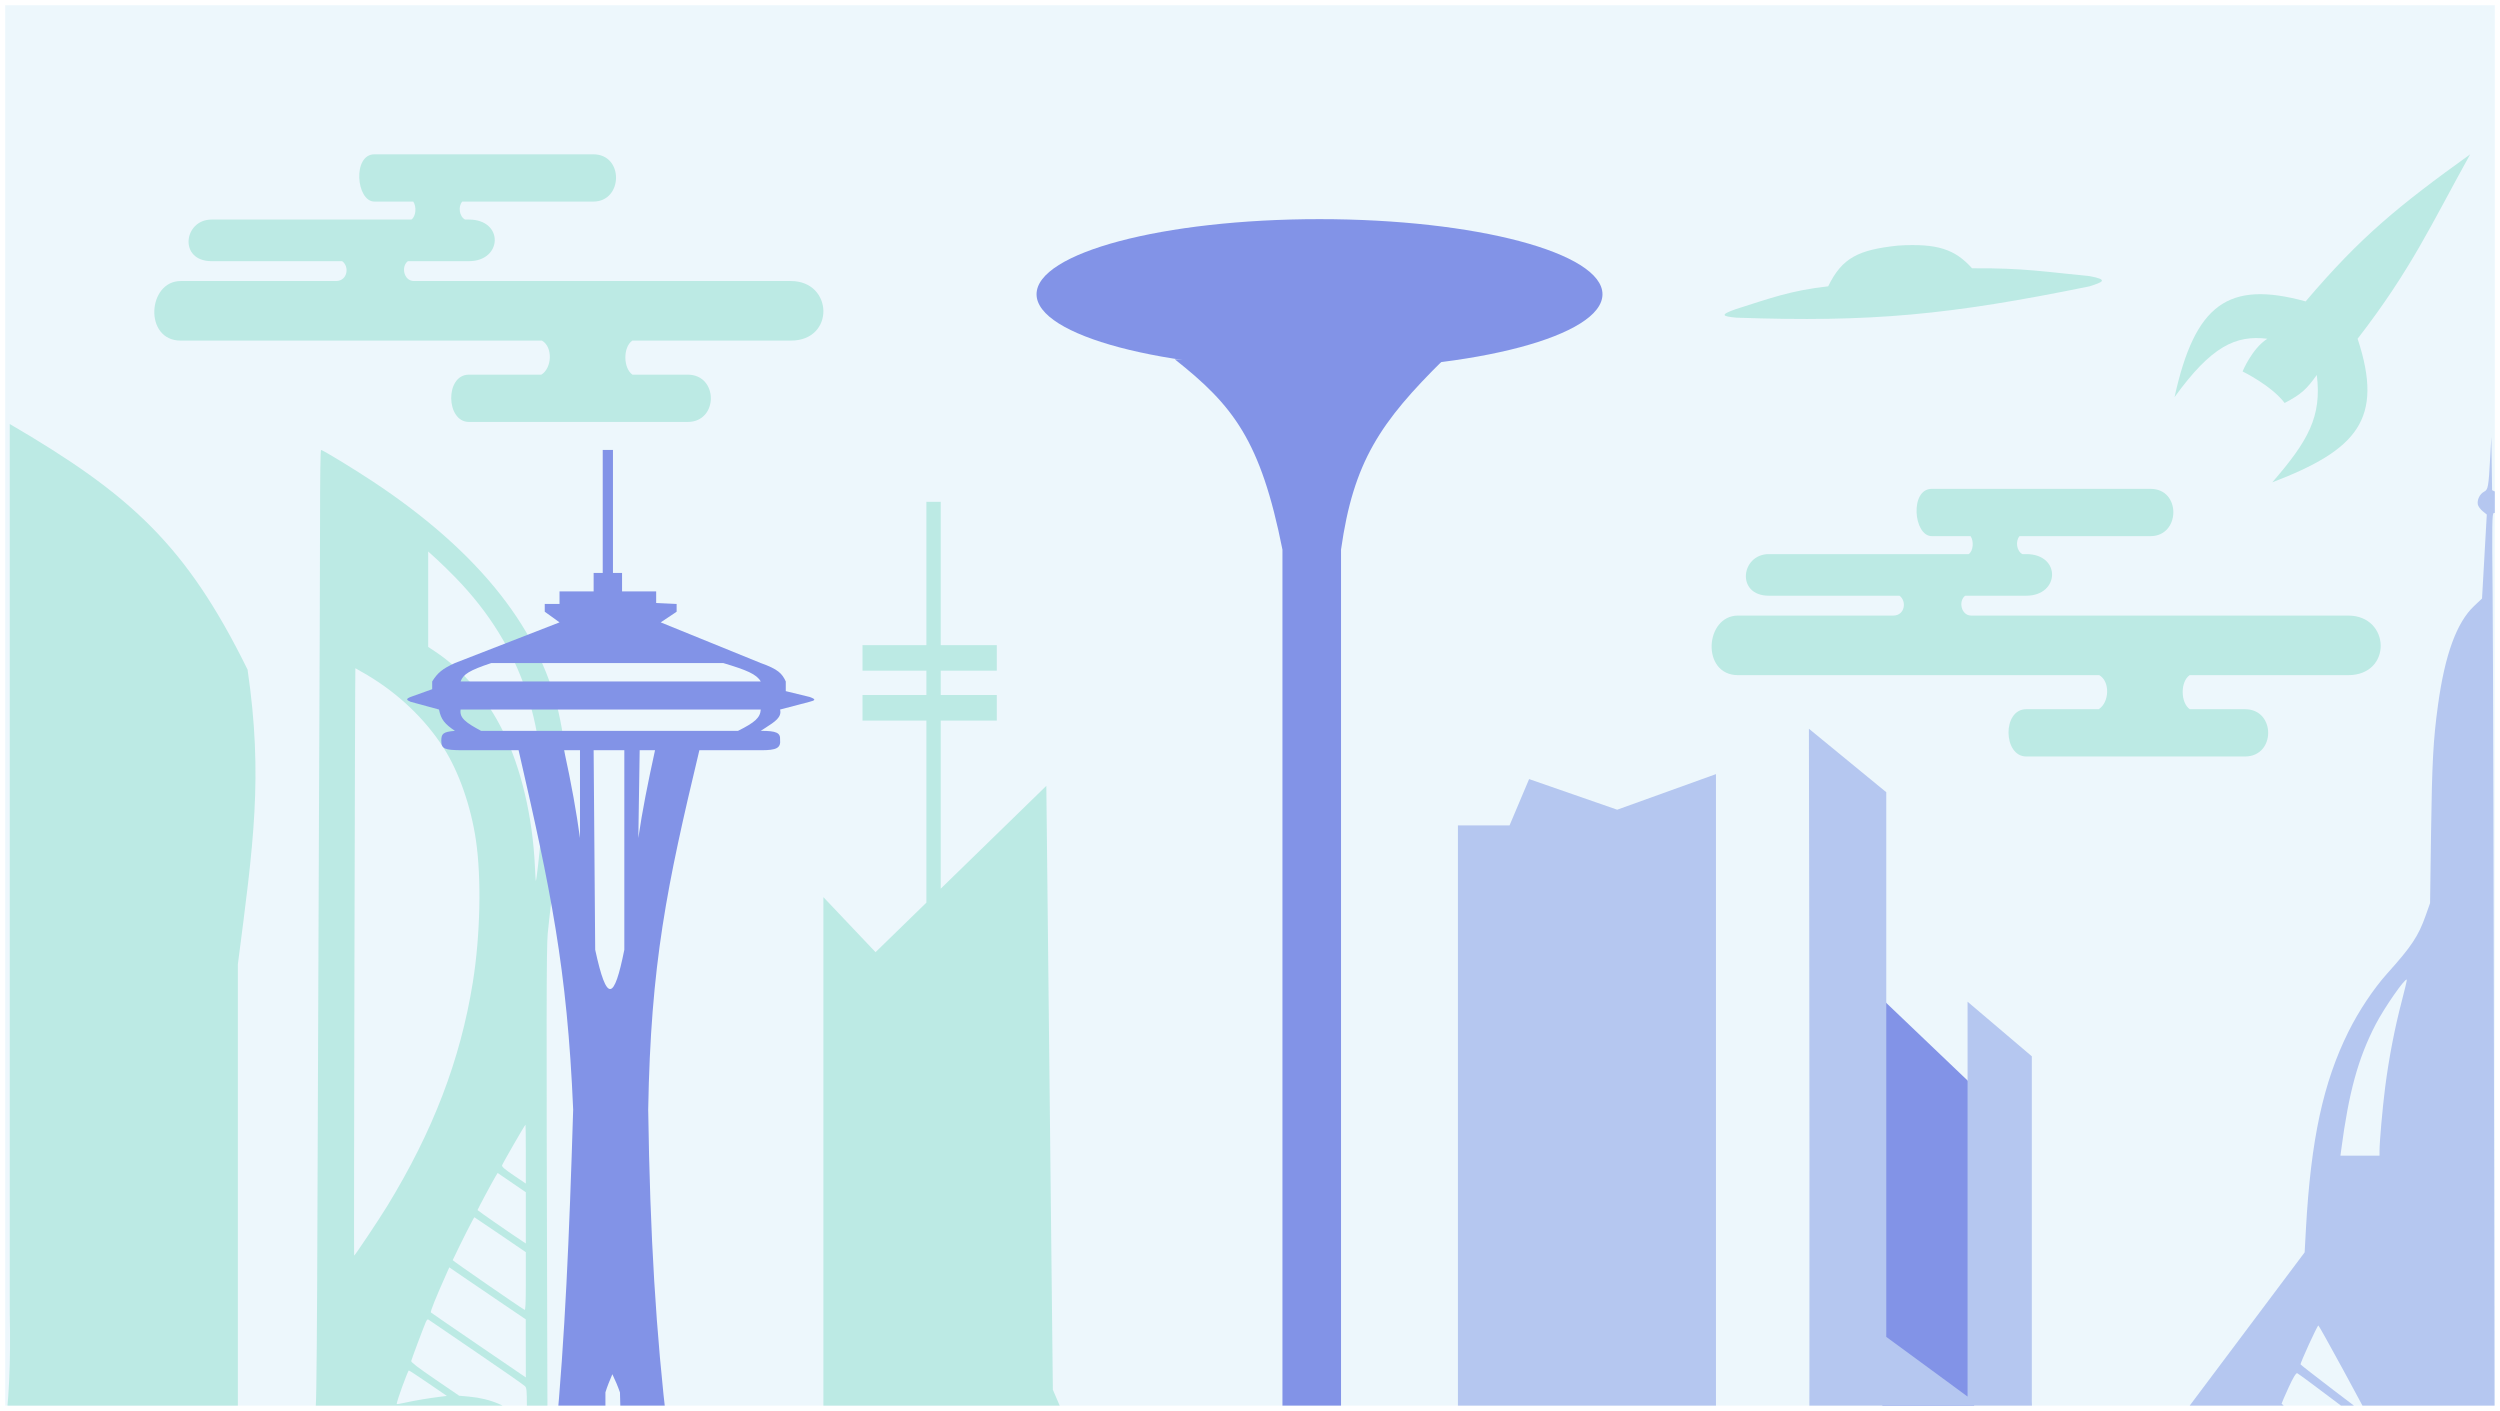 <svg width="1928" height="1088" viewBox="0 0 1928 1088" fill="none" xmlns="http://www.w3.org/2000/svg">
<g clip-path="url(#clip0_178_1880)" filter="url(#filter0_d_178_1880)">
<rect width="1920" height="1080" transform="translate(4)" fill="#EDF7FC"/>
<path d="M7.518 1009.21C10.855 1157.12 -20.334 1223.86 -139.296 1312.02L-210 1344H245C208.084 1243.86 186.087 1187.74 183.446 1086.88V739.625C195.37 647.344 203.023 595.225 190.932 512.413C143.549 416.197 100.546 377.337 7.518 323V1009.21Z" fill="#BCEAE4"/>
<path fill-rule="evenodd" clip-rule="evenodd" d="M246.819 396.614C246.813 426.102 246.453 525.793 246.021 618.15C245.589 710.507 245.049 849.94 244.821 928C244.566 1015.24 244.084 1073.55 243.571 1079.33C238.407 1137.51 220.814 1188.67 192.223 1228.65C182.216 1242.64 176.52 1249.31 163.069 1262.81C127.33 1298.66 87.065 1322.51 28.244 1342.68C24.946 1343.81 51.821 1343.94 311.8 1344C469.761 1344.03 599 1343.79 599 1343.45C599 1343.12 595.266 1341.42 590.702 1339.67C541.445 1320.84 500.982 1288.97 473.005 1246.95C450.683 1213.43 435.171 1174.08 424.358 1123.57L422.273 1113.82L421.994 1016.31C421.324 782.004 421.399 726.37 422.399 716.071C424.092 698.635 426.569 679.108 429.481 660.232C434.158 629.927 434.732 623.762 435.212 598.728C435.691 573.786 435.317 568.071 432.138 551.79C418.849 483.737 370.524 422.151 287.23 367.119C272.396 357.318 248.861 343 247.583 343C247.128 343 246.827 364.132 246.819 396.614ZM351.672 441.847C402.857 494.667 423.951 558.538 417.249 640.405C416.156 653.742 413.74 674.908 413.252 675.414C413.14 675.53 412.808 670.432 412.514 664.085C410.748 625.947 402.012 588.824 388.08 560.262C375.612 534.699 356.918 512.651 335.827 498.632L330.218 494.905V458.116V421.327L336.493 426.992C339.943 430.108 346.774 436.793 351.672 441.847ZM283.165 516.565C307.257 530.86 327.896 550.549 342.147 572.831C353.828 591.096 363.118 617.576 366.989 643.642C371.391 673.286 370.437 717.525 364.617 753.702C354.994 813.507 333.956 868.402 298.401 926.48C292.237 936.548 273.433 964.679 273.102 964.327C272.793 963.997 273.756 511.327 274.066 511.327C274.215 511.327 278.31 513.684 283.165 516.565ZM405.51 886.062V908.766L396.182 902.45C389.257 897.76 386.942 895.771 387.197 894.73C387.535 893.348 404.816 863.357 405.274 863.357C405.404 863.357 405.51 873.574 405.51 886.062ZM405.51 935.214V954.963L403.236 953.467C393.835 947.285 368.269 929.55 368.269 929.21C368.269 928.705 379.91 906.957 382.182 903.218L383.777 900.593L394.643 908.029L405.51 915.464V935.214ZM385.949 948.33L405.509 961.683L405.51 984.188C405.51 1001.96 405.297 1006.57 404.498 1006.11C400.013 1003.51 348.938 968.221 349.118 967.84C355.694 953.938 365.486 934.601 365.87 934.761C366.155 934.88 375.191 940.986 385.949 948.33ZM390.303 1003.22L405.456 1013.48L405.483 1035.88L405.51 1058.28L369.281 1033.57C349.355 1019.98 332.722 1008.55 332.319 1008.17C331.694 1007.58 335.969 996.969 344.773 977.253L346.493 973.4L360.822 983.186C368.703 988.568 381.969 997.584 390.303 1003.22ZM367.459 1038.95C387.274 1052.42 404.124 1064.16 404.902 1065.05C406.13 1066.45 406.319 1068.46 406.319 1080.08V1093.51L403.688 1091.06C392.377 1080.55 378.502 1074.59 361.792 1073.08L354.101 1072.38L335.481 1059.66C322.013 1050.45 316.937 1046.55 317.138 1045.58C317.426 1044.17 325.936 1021.43 328.195 1016.03C329.115 1013.83 329.767 1013.16 330.46 1013.7C330.995 1014.12 347.645 1025.48 367.459 1038.95ZM330.444 1062.84L344.621 1072.55L339.646 1073.15C331.183 1074.17 318.773 1076.27 312.205 1077.78C308.755 1078.57 305.931 1079.01 305.931 1078.75C305.931 1076.56 314.606 1052.73 315.337 1052.9C315.848 1053.03 322.646 1057.5 330.444 1062.84ZM236.307 1267.99V1303.6H227.401H218.496L218.491 1272.64C218.486 1242.29 218.522 1241.61 220.313 1237.48L222.139 1233.28L226.592 1232.98C229.041 1232.82 232.229 1232.62 233.676 1232.54L236.307 1232.38V1267.99ZM263.833 1267.99V1303.6H253.713H243.593V1267.99V1232.38H253.713H263.833V1267.99ZM285.489 1232.91L289.739 1233.42V1268.51V1303.6H280.429H271.119V1267.99V1232.38L276.179 1232.39C278.962 1232.39 283.152 1232.63 285.489 1232.91ZM307.192 1234.94L314.836 1235.88V1269.74V1303.6H305.931H297.026V1268.8C297.026 1237.83 297.164 1234 298.287 1234C298.982 1234 302.989 1234.42 307.192 1234.94ZM330.839 1238.91C335.173 1239.82 339.357 1240.76 340.136 1240.98C341.454 1241.36 341.553 1243.57 341.553 1272.49V1303.6H331.838H322.123V1270.42C322.123 1252.17 322.311 1237.24 322.541 1237.24C322.772 1237.24 326.507 1237.99 330.839 1238.91ZM358.715 1246.31L366.65 1248.91V1276.25V1303.6H357.744H348.839V1273.65C348.839 1250.92 349.073 1243.71 349.81 1243.71C350.343 1243.71 354.35 1244.88 358.715 1246.31ZM385.068 1256.73L393.366 1260.59V1282.1V1303.6H383.651H373.936V1277.73C373.936 1253.44 374.023 1251.89 375.353 1252.36C376.132 1252.63 380.504 1254.6 385.068 1256.73ZM211.21 1278.91V1303.6H201.495H191.78V1290.58V1277.56L197.032 1271.8C199.921 1268.64 204.201 1263.42 206.545 1260.19C208.888 1256.97 210.896 1254.31 211.007 1254.28C211.118 1254.25 211.21 1265.34 211.21 1278.91ZM413.403 1272.62L420.082 1276.99V1290.3V1303.6H410.367H400.652V1284.11V1264.62L403.688 1266.43C405.358 1267.43 409.729 1270.21 413.403 1272.62ZM434.403 1288.83C437.705 1291.83 442.664 1296.37 445.424 1298.92L450.442 1303.54L438.905 1303.57L427.368 1303.6V1293.48C427.368 1287.92 427.601 1283.37 427.884 1283.37C428.167 1283.37 431.101 1285.82 434.403 1288.83ZM184.494 1294.29V1303.6L172.957 1303.57L161.42 1303.55L163.849 1301.75C165.185 1300.77 170.285 1296.6 175.183 1292.49C180.081 1288.39 184.18 1285.02 184.291 1285.01C184.402 1284.99 184.494 1289.17 184.494 1294.29Z" fill="#BCEAE4"/>
<path fill-rule="evenodd" clip-rule="evenodd" d="M472.714 343V437.871H479.729V452.064H506.033V461.028L521.815 461.775V467.752L509.54 475.969L586.698 507.343C600.173 512.137 603.127 515.407 605.987 521.537V529.007L624.4 533.489C629.648 535.363 628.73 536.108 624.4 537.224L601.603 543.2C603.061 549.111 597.693 552.553 590.369 557.251L590.367 557.252L590.366 557.253C589.187 558.009 587.957 558.798 586.698 559.634C598.968 559.604 601.902 561.202 601.603 566.357C602.285 572.9 598.908 574.623 586.698 574.575H539.351C514.26 679.542 501.861 738.957 499.895 851.717C502.678 1046.46 518.507 1153.75 555.133 1344H514.661H495.949V1309.68H452.823V1344H437.319H392.926C428.67 1159 435.997 1049.72 442.027 851.717C437.406 742.761 424.69 682.296 399.941 574.575H355.224C343.47 574.379 340.225 573.775 340.319 567.104C340.487 562.125 341.171 560.4 350.84 559.634C343.085 554.392 340.053 550.931 338.565 543.2L316.645 537.224C313.512 535.864 312.745 535.062 316.645 533.489L333.304 527.513V521.537C337.459 514.878 341.198 511.729 350.84 507.343L431.505 475.969L420.107 467.752V461.775H431.505V452.064H457.809V437.871H464.823V343H472.714ZM378.898 507.343C362.129 512.91 357.128 516.017 355.224 521.537H586.698C583.353 515.884 575.945 512.791 557.764 507.343H378.898ZM355.224 543.2C354.23 549.607 359.047 553.207 371.007 559.634H569.162C582.251 553.104 586.282 549.496 586.698 543.2H355.224ZM459.016 728.46L457.809 574.575H481.483L481.479 728.46C473.606 767.554 468.045 770.098 459.016 728.46ZM492.283 642.276C495.38 621.083 499.43 600.824 505.156 574.575H493.32L492.283 642.276ZM435.013 574.575H447.288V642.276C444.534 622.348 440.925 601.736 435.013 574.575ZM472.247 1055.79C470.058 1060.96 468.311 1065.15 466.901 1069.8V1191.24H481.425L478.111 1069.8C476.494 1065.16 474.565 1060.59 472.247 1055.79ZM452.823 1191.24L461.199 1127.61V1191.24H452.823ZM495.949 1191.24L486.682 1127.61L488.687 1191.24H495.949ZM495.949 1216.9H452.823V1203.54H495.949V1216.9ZM452.823 1244.23H495.949V1231.33H452.823V1244.23ZM495.949 1296.32H452.823V1284.93H495.949V1296.32ZM495.949 1270.2V1257.6H452.823V1270.2H472.604H495.949Z" fill="#8293E7"/>
<path fill-rule="evenodd" clip-rule="evenodd" d="M675.218 730.302L635 687.876V1344H1004C904.473 1240.3 859.016 1180.39 811.959 1067.74L806.932 602.037L725.49 681.346V551.718H768.725V531.985H725.49V513.238H768.725V493.505H725.49V383H714.431V493.505H665.164V513.238H714.431V531.985H665.164V551.718H714.431V692.116L675.218 730.302ZM768.725 1137.79C795.036 1198.23 818.832 1232.58 877.313 1294.67H692.311C694.753 1199.93 713.813 1165 768.725 1137.79Z" fill="#BCEAE4"/>
<path fill-rule="evenodd" clip-rule="evenodd" d="M1920.48 348.064C1919.15 371.897 1918.85 373.574 1915.69 375.217C1912.45 376.895 1910.2 381.513 1910.9 385.045C1911.17 386.432 1912.84 388.745 1914.6 390.186L1917.81 392.807L1915.98 425.19L1914.14 457.573L1908.04 463.336C1894.56 476.061 1885.52 500.86 1880.18 539.745C1876.51 566.432 1875.58 583.721 1874.82 638.962L1874.08 692.467L1870.58 702.336C1865.07 717.899 1859.65 726.047 1841.12 746.642C1830.55 758.399 1819.11 775.557 1811.1 791.683C1791.65 830.846 1782.17 874.77 1778.35 943.5L1777.34 961.815L1638.75 1146.61C1562.52 1248.25 1499.8 1331.99 1499.36 1332.7C1498.72 1333.74 1541.4 1334 1711.37 1334H1924.18L1923.55 924.406C1923.2 699.129 1922.64 487.111 1922.29 453.255C1921.76 400.685 1921.89 391.699 1923.18 391.699C1925.8 391.699 1929.35 387.077 1929.35 383.665C1929.35 379.01 1928.41 377.274 1924.96 375.542L1921.9 374.006L1921.61 353.503L1921.32 333L1920.48 348.064ZM1852.25 768.047C1846.88 788.463 1842.28 812.266 1839.46 834.279C1837.39 850.483 1835.09 876.485 1835.08 883.888L1835.08 887.264H1820.01H1804.95L1805.53 882.849C1811.37 838.377 1818.57 812.127 1832.04 786.136C1838.79 773.121 1854.75 750.159 1856.12 751.489C1856.33 751.695 1854.59 759.147 1852.25 768.047ZM1807.37 1053C1817.76 1072.13 1826.12 1087.78 1825.96 1087.78C1825.23 1087.78 1774.51 1049.02 1774.2 1048.23C1773.82 1047.23 1787.11 1018.17 1787.94 1018.2C1788.23 1018.21 1796.97 1033.87 1807.37 1053ZM1803.4 1078.53L1833.79 1101.54L1839.39 1111.93L1845 1122.31L1843.3 1128.21C1842.38 1131.46 1841.12 1135.37 1840.51 1136.91L1839.41 1139.72L1799.48 1109.51C1777.52 1092.89 1759.55 1078.97 1759.55 1078.58C1759.55 1078.18 1761.96 1072.6 1764.9 1066.18C1768.44 1058.44 1770.71 1054.68 1771.63 1055.02C1772.38 1055.3 1786.68 1065.88 1803.4 1078.53ZM1797.58 1115.66C1819.09 1131.91 1836.88 1145.37 1837.12 1145.57C1837.36 1145.77 1835.67 1152.02 1833.37 1159.46C1830.49 1168.75 1828.76 1172.82 1827.83 1172.48C1825.43 1171.6 1745.08 1110.45 1745.08 1109.5C1745.08 1109 1747.57 1103.22 1750.6 1096.66C1754.06 1089.18 1756.56 1084.99 1757.3 1085.42C1757.95 1085.81 1776.07 1099.41 1797.58 1115.66ZM1784.72 1148.02C1806.23 1164.2 1824.47 1178.02 1825.26 1178.71C1826.46 1179.77 1826.02 1182.17 1822.72 1192.84C1820.52 1199.91 1818.35 1206.1 1817.88 1206.6C1817.42 1207.09 1797.45 1192.68 1773.52 1174.56C1736.13 1146.27 1730.09 1141.33 1730.69 1139.51C1731.07 1138.34 1733.75 1132.47 1736.65 1126.46C1741.5 1116.38 1742.05 1115.65 1743.76 1117.07C1744.78 1117.91 1763.22 1131.84 1784.72 1148.02ZM1777.76 1185.45C1807.14 1207.68 1815.19 1214.26 1814.97 1215.9C1814.81 1217.05 1812.97 1223.32 1810.87 1229.83L1807.06 1241.66L1803.12 1238.78C1800.96 1237.19 1780.38 1221.66 1757.4 1204.26C1734.42 1186.86 1715.5 1172.54 1715.34 1172.44C1715.19 1172.33 1717.28 1167.62 1720 1161.96C1722.72 1156.3 1725.38 1150.58 1725.92 1149.25C1726.88 1146.85 1726.94 1146.87 1733.57 1151.95C1737.25 1154.77 1757.14 1169.85 1777.76 1185.45ZM1757.72 1212.04C1782.29 1230.67 1802.99 1246.45 1803.7 1247.11C1804.72 1248.04 1804.07 1251.2 1800.71 1261.54C1798.35 1268.82 1796.17 1274.78 1795.87 1274.78C1795.5 1274.78 1715.42 1214.41 1701.26 1203.45C1700.79 1203.09 1712.03 1178.16 1712.67 1178.16C1712.87 1178.16 1733.15 1193.41 1757.72 1212.04ZM1746.47 1245.29C1772.52 1265.07 1793.83 1281.55 1793.83 1281.91C1793.83 1282.28 1792.68 1286.43 1791.27 1291.14L1788.71 1299.72H1780.43H1772.15L1729.43 1267.39C1700.71 1245.66 1686.77 1234.49 1686.91 1233.32C1687.2 1231.03 1697.66 1209.33 1698.47 1209.33C1698.82 1209.33 1720.42 1225.51 1746.47 1245.29ZM1723.64 1270.63L1761.48 1299.2L1740.33 1299.48L1719.19 1299.76L1695.71 1281.99C1682.8 1272.21 1672.24 1264.06 1672.24 1263.89C1672.24 1263.71 1674.21 1259.42 1676.62 1254.37C1679.04 1249.31 1681.44 1244.1 1681.97 1242.78C1682.63 1241.16 1683.4 1240.66 1684.38 1241.22C1685.17 1241.68 1702.84 1254.91 1723.64 1270.63ZM1698.34 1291.64L1708.92 1299.72H1682.11H1655.29L1662.34 1284.7L1669.39 1269.69L1678.58 1276.62C1683.63 1280.44 1692.53 1287.19 1698.34 1291.64Z" fill="#B5C7F0"/>
<path d="M989.024 419.885C972.259 335.642 951.061 308.73 906.039 273.133H1113.5C1064.43 321.579 1043.75 352.085 1034.2 419.885V1334H989.024V419.885Z" fill="#8293E7"/>
<ellipse cx="1017.61" cy="222.929" rx="218.22" ry="57.929" fill="#8293E7"/>
<path d="M1522.44 834.118L1451.66 766.557V1089.67H1522.44V834.118Z" fill="#8293E7"/>
<path d="M1395.03 558C1395.37 718.579 1395.84 1068.13 1395.03 1181.71V1333.48H1760.07C1745.61 1248.04 1714.83 1210.36 1644.8 1181.71C1587.36 1158.21 1565.92 1105.34 1566.94 1073.03V810.618L1517.39 768.515V1073.03L1454.69 1027.01V606.957L1395.03 558Z" fill="#B5C7F0"/>
<path d="M1247.18 620.444L1179.25 596.829L1164.15 632.571H1124.35V1334H1323.35V593L1247.18 620.444Z" fill="#B5C7F0"/>
<path fill-rule="evenodd" clip-rule="evenodd" d="M288.782 115.001C305.881 115 433.738 115 457.524 115.001C481.31 115.002 480.566 151.467 457.524 151.467H356.491C353.147 155.272 354.165 162.932 358.637 165.324L361.627 165.324C388.76 165.324 387.645 197.415 361.627 197.414H314.544C309.214 201.455 311.306 212.525 319.038 212.73C443.96 212.73 590.915 212.73 609.908 212.73C642.616 212.732 644.103 258.678 609.908 258.678H487.647C480.392 263.657 480.567 279.952 487.741 284.933C507.301 284.933 523.329 284.933 530.37 284.934C554.158 284.935 554.158 321.4 530.37 321.4H361.629C343.788 321.4 343.045 284.935 361.629 284.934C368.648 284.933 391.046 284.933 417.485 284.933C425.683 279.952 426.562 263.657 417.959 258.678H139.364C110.745 258.678 113.719 212.731 139.364 212.73C147.644 212.73 196.212 212.73 259.293 212.73C268.197 212.528 269.527 201.456 263.877 197.414H163.151C137.506 197.414 141.594 165.325 163.151 165.324C178.839 165.324 262.436 165.324 317.252 165.324C320.855 162.932 321.338 155.272 318.7 151.467H288.782C274.657 151.467 271.683 115.002 288.782 115.001Z" fill="#BCEAE4"/>
<path fill-rule="evenodd" clip-rule="evenodd" d="M1489.78 373.001C1506.88 373 1634.74 373 1658.52 373.001C1682.31 373.002 1681.57 409.467 1658.52 409.467H1557.49C1554.15 413.272 1555.17 420.932 1559.64 423.324L1562.63 423.324C1589.76 423.324 1588.64 455.415 1562.63 455.414H1515.54C1510.21 459.455 1512.31 470.525 1520.04 470.73C1644.96 470.73 1791.92 470.73 1810.91 470.73C1843.62 470.732 1845.1 516.678 1810.91 516.678H1688.65C1681.39 521.657 1681.57 537.952 1688.74 542.933C1708.3 542.933 1724.33 542.933 1731.37 542.934C1755.16 542.935 1755.16 579.4 1731.37 579.4H1562.63C1544.79 579.4 1544.05 542.935 1562.63 542.934C1569.65 542.933 1592.05 542.933 1618.48 542.933C1626.68 537.952 1627.56 521.657 1618.96 516.678H1340.36C1311.75 516.678 1314.72 470.731 1340.36 470.73C1348.64 470.73 1397.21 470.73 1460.29 470.73C1469.2 470.528 1470.53 459.456 1464.88 455.414H1364.15C1338.51 455.414 1342.59 423.325 1364.15 423.324C1379.84 423.324 1463.44 423.324 1518.25 423.324C1521.85 420.932 1522.34 413.272 1519.7 409.467H1489.78C1475.66 409.467 1472.68 373.002 1489.78 373.001Z" fill="#BCEAE4"/>
<path d="M1748.55 257.256C1724.11 254.213 1705.32 263.097 1677 302.274C1692.81 230.436 1718.44 212.052 1778.12 228.445C1820.57 178.441 1849.79 154.749 1905 115C1875.13 168.742 1859.78 203.398 1818.19 257.256C1838.73 319.471 1817.71 342.913 1752.36 368C1780.03 336.081 1790.71 317.256 1786.71 285.167C1779 295.93 1775.04 299.949 1761.9 306.776C1751.72 293.276 1729.47 282.466 1729.47 282.466C1729.47 282.466 1736.69 264.812 1748.55 257.256Z" fill="#BCEAE4"/>
<path d="M1338.88 234.327C1365.3 225.998 1380.75 220.081 1409.9 216.805C1420.71 194.517 1433.51 188.619 1463.79 185.386C1494.2 183.518 1507.7 188.283 1520.86 202.908C1560.63 202.521 1579.99 205.937 1611.53 208.951C1626.52 211.748 1621.55 213.557 1611.53 216.805C1503.27 238.906 1443.49 244.642 1338.88 240.973C1328.62 239.956 1325.56 238.97 1338.88 234.327Z" fill="#BCEAE4"/>
</g>
<defs>
<filter id="filter0_d_178_1880" x="0" y="0" width="1928" height="1088" filterUnits="userSpaceOnUse" color-interpolation-filters="sRGB">
<feFlood flood-opacity="0" result="BackgroundImageFix"/>
<feColorMatrix in="SourceAlpha" type="matrix" values="0 0 0 0 0 0 0 0 0 0 0 0 0 0 0 0 0 0 127 0" result="hardAlpha"/>
<feOffset dy="4"/>
<feGaussianBlur stdDeviation="2"/>
<feComposite in2="hardAlpha" operator="out"/>
<feColorMatrix type="matrix" values="0 0 0 0 0 0 0 0 0 0 0 0 0 0 0 0 0 0 0.25 0"/>
<feBlend mode="normal" in2="BackgroundImageFix" result="effect1_dropShadow_178_1880"/>
<feBlend mode="normal" in="SourceGraphic" in2="effect1_dropShadow_178_1880" result="shape"/>
</filter>
<clipPath id="clip0_178_1880">
<rect width="1920" height="1080" fill="white" transform="translate(4)"/>
</clipPath>
</defs>
</svg>
